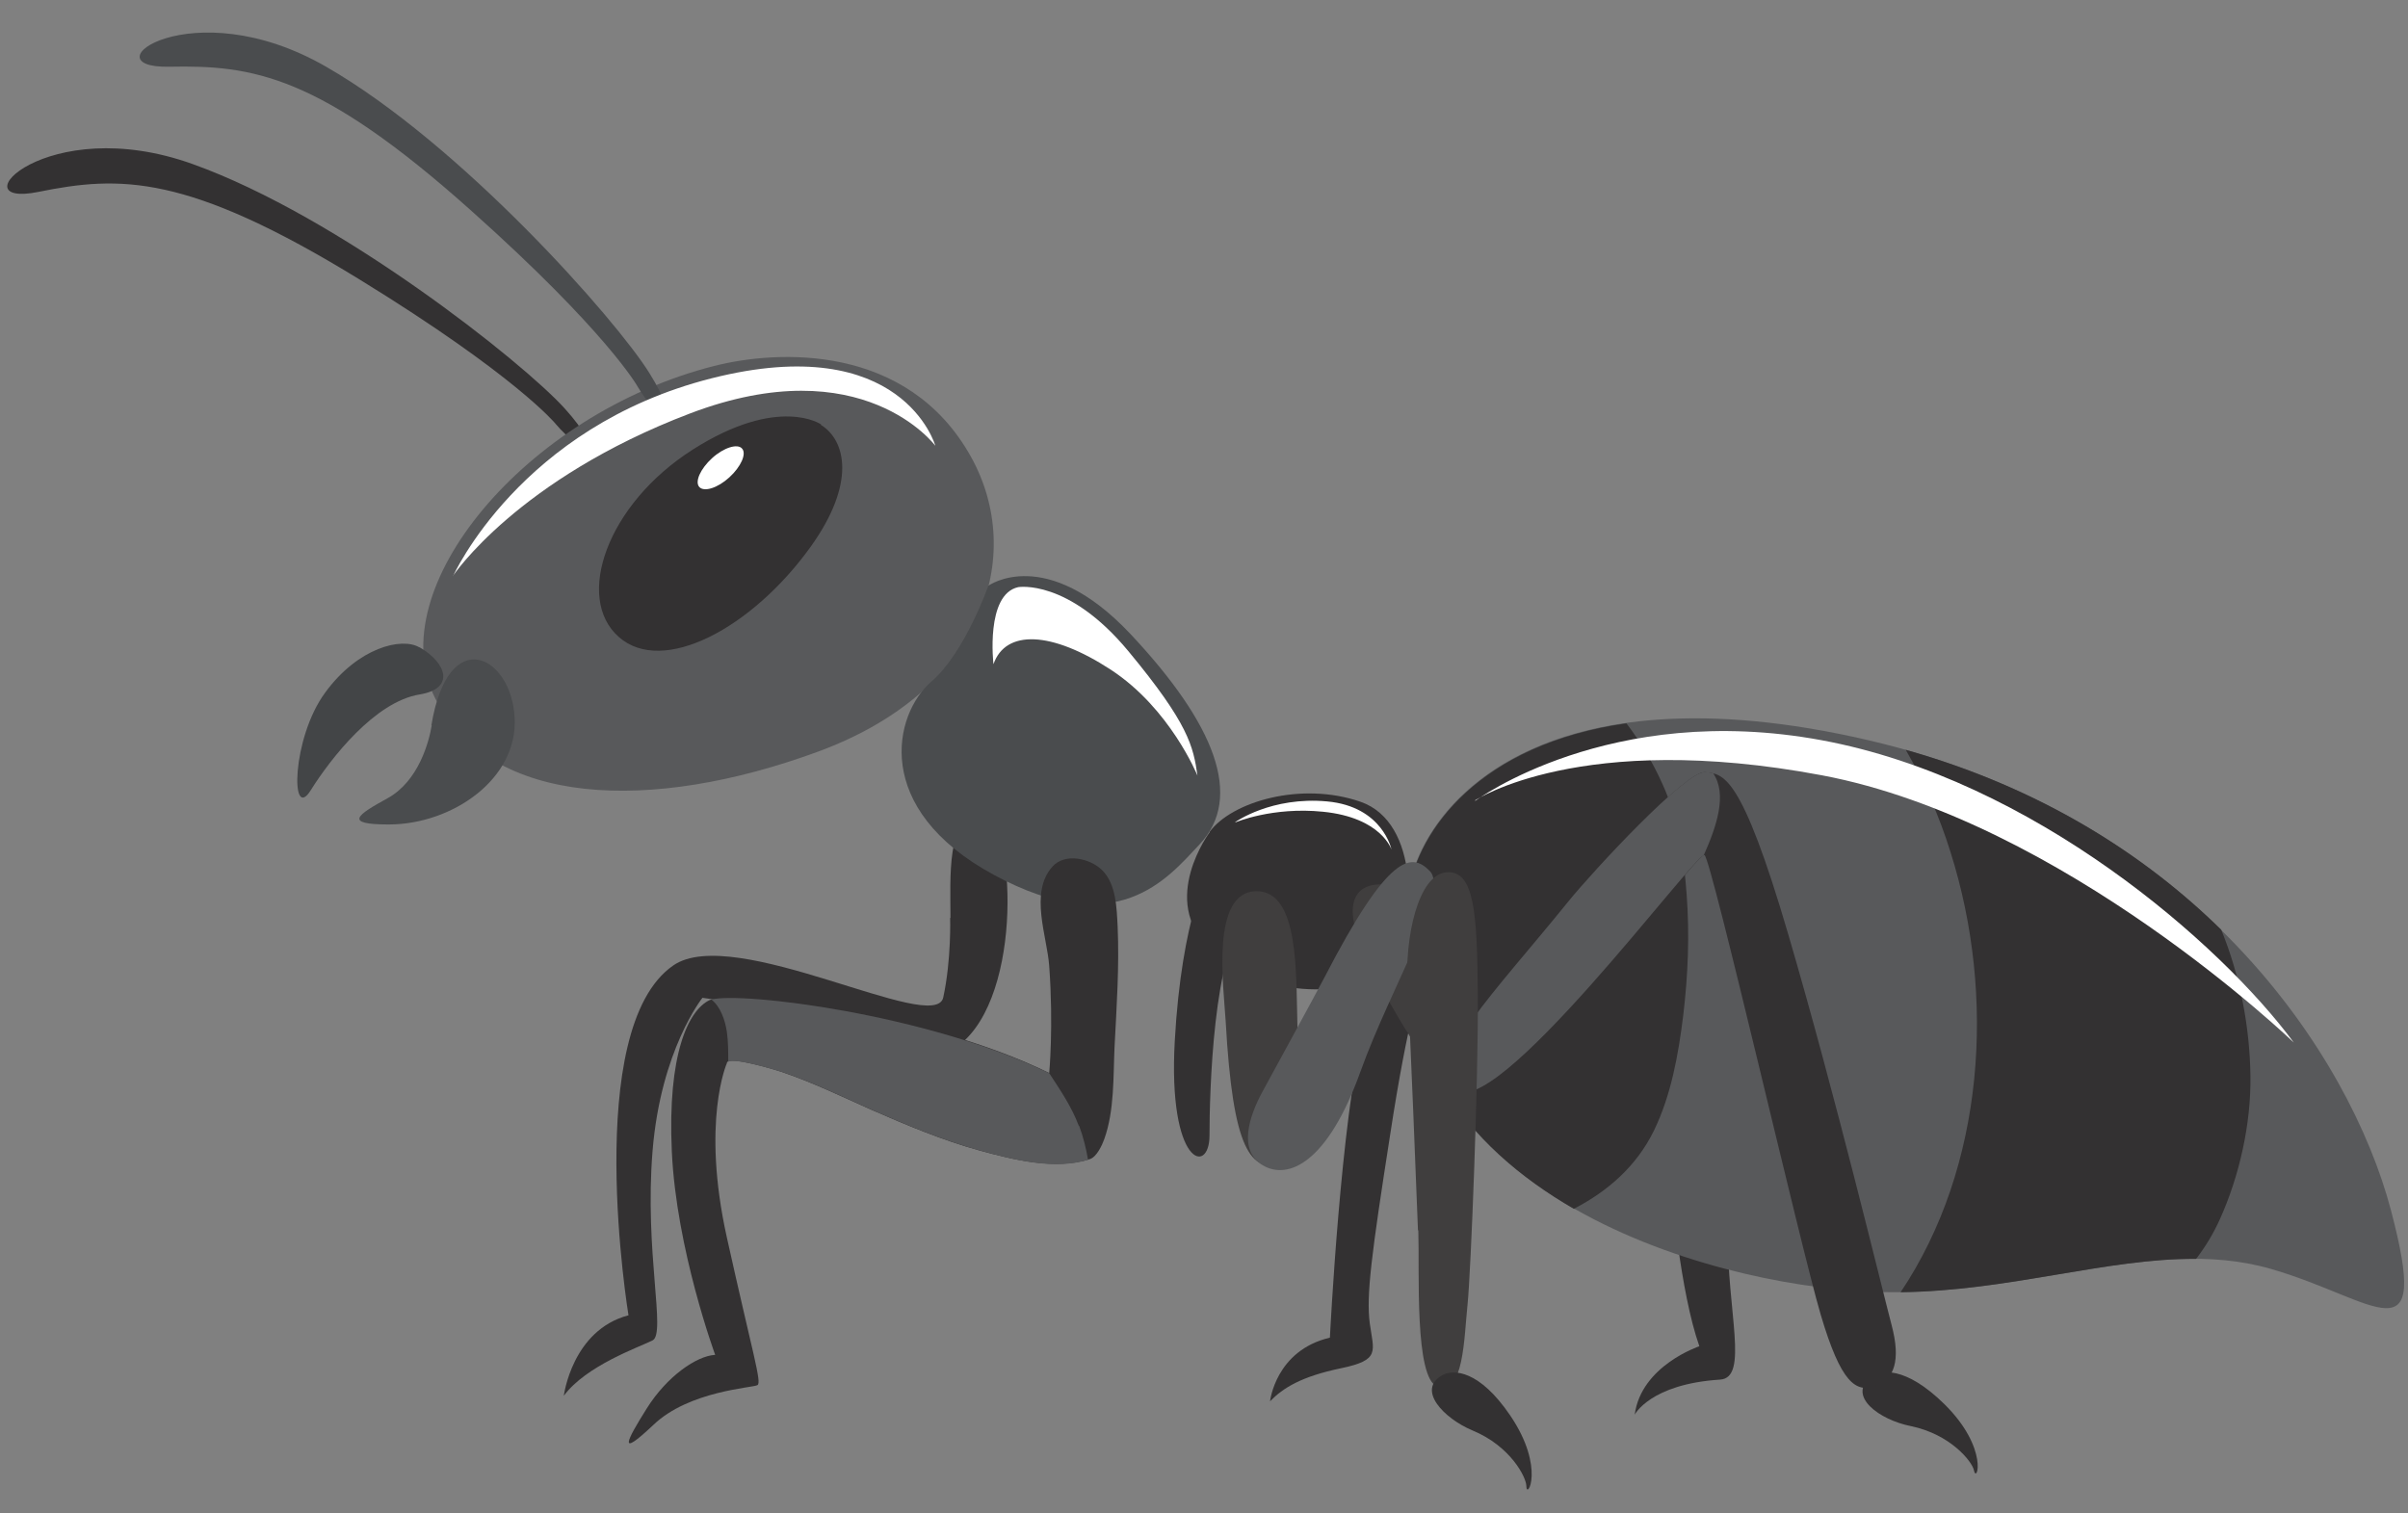 <svg width="70" height="44" viewBox="0 0 70 44" fill="none" xmlns="http://www.w3.org/2000/svg">
<rect x="0" y="0" width="70" height="44" fill="#808080" stroke="none"/>
<path d="M27.63 26.69C27.63 25.52 27.51 23.75 28.48 23.63C29.45 23.51 29.81 28.57 28.05 30.24C27.05 31.19 23.2 29.36 20.42 29.01C20.42 29.01 19.21 30.52 18.97 33.46C18.73 36.4 19.37 38.77 18.97 38.97C18.57 39.17 17.04 39.7 16.39 40.58C16.39 40.58 16.63 38.67 18.27 38.24C18.27 38.24 16.9 29.92 19.57 28.07C21.34 26.84 27.18 30.11 27.42 29C27.66 27.89 27.62 26.68 27.62 26.68L27.63 26.69Z" fill="#333132"/>
<path d="M35.16 25.2C35.16 25.2 34.35 26.65 34.15 30.27C33.95 33.89 35.16 34.18 35.16 33.01C35.16 31.84 35.26 27.53 36.27 26.65L35.16 25.2Z" fill="#333132"/>
<path d="M41.32 28.54C41.32 28.54 40.94 29.53 40.41 33C39.87 36.46 39.71 37.67 39.82 38.48C39.93 39.29 40.14 39.54 38.98 39.78C37.83 40.02 37.3 40.35 36.92 40.74C36.92 40.74 37.08 39.26 38.66 38.89C38.66 38.89 38.98 32.45 39.65 29.91C40.32 27.37 41.4 26.33 41.31 28.55L41.32 28.54Z" fill="#333132"/>
<path d="M48.59 34.58C48.59 34.58 48.84 37.56 49.4 39.14C49.4 39.14 47.71 39.7 47.52 41.13C47.52 41.13 47.97 40.24 50 40.11C50.85 40.06 50.2 38.12 50.23 35.82L48.59 34.58Z" fill="#333132"/>
<path d="M16.14 12.31C16.94 13.26 17.64 13.24 16.42 11.88C15.19 10.52 9.85 6.29 5.6 4.77C1.34 3.24 -1.26 6.06 1.11 5.58C3.48 5.1 5.43 5.04 10.46 8.13C15 10.92 16.15 12.32 16.15 12.32L16.14 12.31Z" fill="#333132"/>
<path d="M20.76 10.64C22.61 10.17 26.38 9.98 28.22 13.27C29.83 16.15 28.6 20.09 23.76 21.86C18.93 23.63 14.26 23.47 12.65 20.3C11.04 17.13 15.28 12.03 20.76 10.64Z" fill="#58595B"/>
<path d="M28.73 17.03C28.73 17.03 30.4 15.82 32.86 18.43C35.32 21.05 36.16 23.18 34.87 24.55C33.93 25.55 32.48 27.37 28.9 25.44C25.32 23.51 25.99 20.75 27.07 19.82C28.05 18.98 28.73 17.03 28.73 17.03Z" fill="#4A4C4E"/>
<path d="M35.16 24.19C35.8 23.31 37.82 22.71 39.55 23.31C41.28 23.91 41.16 26.85 40.48 27.9C39.8 28.95 36.95 29.26 35.17 27.58C33.68 26.17 35.17 24.19 35.17 24.19H35.16Z" fill="#333132"/>
<path d="M40.94 25.91C41.34 23.37 44.81 19.31 54.31 21.52C63.81 23.73 68.32 30.71 69.5 35.17C70.68 39.63 69.07 37.77 66.01 36.89C62.47 35.87 58.59 37.87 53.93 37.53C48.72 37.15 39.65 34.15 40.94 25.91Z" fill="#58595B"/>
<path d="M45.76 35.14C46.74 34.63 47.57 33.91 48.08 32.87C48.58 31.84 48.79 30.66 48.93 29.53C49.07 28.36 49.12 27.18 49.03 26C48.95 24.91 48.79 23.81 48.33 22.8C48.05 22.17 47.69 21.57 47.28 21.03C43 21.64 41.23 24.15 40.95 25.92C40.25 30.41 42.62 33.34 45.76 35.15V35.14Z" fill="#333132"/>
<path d="M63.84 36.6C64.11 36.25 64.34 35.87 64.53 35.45C65.1 34.19 65.44 32.67 65.42 31.28C65.4 29.86 65.12 28.37 64.57 27.03C62.34 24.84 59.33 22.91 55.4 21.8C55.94 22.74 56.38 23.74 56.7 24.77C58.03 28.97 57.69 33.93 55.25 37.57C58.43 37.53 61.24 36.58 63.84 36.6Z" fill="#333132"/>
<path d="M12.19 18.82C11.68 18.52 10.41 18.82 9.45 20.14C8.48 21.46 8.44 23.92 9.03 22.98C9.62 22.04 10.9 20.4 12.2 20.19C13.23 20.02 12.99 19.28 12.2 18.82H12.19Z" fill="#434547"/>
<path d="M12.55 21.09C12.47 21.57 12.17 22.7 11.28 23.2C10.39 23.69 9.96 23.97 11.3 23.97C13.15 23.97 15.07 22.64 14.96 20.85C14.86 19.06 13.03 18.11 12.54 21.09H12.55Z" fill="#4A4C4E"/>
<path d="M18.53 11.23C19.15 12.3 19.85 12.41 18.88 10.85C17.91 9.29 13.4 4.19 9.48 1.94C5.56 -0.32 2.5 1.99 4.92 1.94C7.34 1.89 9.27 2.17 13.67 6.1C17.64 9.64 18.53 11.23 18.53 11.23Z" fill="#4A4C4E"/>
<path d="M23.86 12.35C24.6 12.81 24.88 14.06 23.57 15.89C21.87 18.26 19.27 19.65 17.99 18.52C16.7 17.39 17.64 14.66 20.14 13.07C22.64 11.48 23.87 12.34 23.87 12.34L23.86 12.35Z" fill="#333132"/>
<path d="M30.5 31.2C30.5 31.2 30.63 29.84 30.5 28.08C30.44 27.23 29.92 25.95 30.59 25.2C30.96 24.78 31.7 24.96 32.04 25.3C32.45 25.71 32.46 26.39 32.49 26.94C32.54 28.1 32.46 29.27 32.4 30.43C32.36 31.29 32.4 32.29 32.1 33.12C32.04 33.29 31.88 33.64 31.68 33.7C30.67 34.02 29.47 33.72 28.48 33.45C27.39 33.15 26.35 32.71 25.32 32.26C24.47 31.88 23.62 31.47 22.74 31.17C22.66 31.14 21.13 30.66 21.13 30.91C21.13 30.91 20.38 32.6 21.13 35.98C21.88 39.36 22.15 40.19 22.02 40.27C21.89 40.35 20.03 40.43 18.99 41.43C17.94 42.42 18.21 41.89 18.8 40.95C19.39 40.01 20.25 39.42 20.79 39.39C20.79 39.39 19.66 36.32 19.53 33.48C19.4 30.64 20.01 29.38 20.62 29.08C21.23 28.78 26.84 29.4 30.51 31.2H30.5Z" fill="#333132"/>
<path d="M31.36 32.73C31.15 32.17 30.82 31.69 30.5 31.2C26.93 29.47 21.55 28.83 20.68 29.06C20.95 29.27 21.08 29.67 21.13 30C21.17 30.29 21.17 30.58 21.17 30.87C21.37 30.74 22.68 31.15 22.75 31.17C23.63 31.47 24.48 31.88 25.33 32.26C26.36 32.71 27.4 33.15 28.49 33.45C29.46 33.72 30.64 34.02 31.63 33.72C31.57 33.38 31.49 33.05 31.37 32.73H31.36Z" fill="#58595B"/>
<path d="M54.36 40.05C54.65 39.81 55.39 39.71 56.52 40.82C57.84 42.12 57.46 43.17 57.38 42.74C57.33 42.5 56.71 41.7 55.54 41.46C54.64 41.28 53.7 40.6 54.37 40.04L54.36 40.05Z" fill="#333132"/>
<path d="M40.15 25.71C41.37 25.71 43.41 30.92 42.77 31.54C42.13 32.16 40.83 30.04 39.83 28.08C38.98 26.42 39.28 25.71 40.15 25.71Z" fill="#403E3E"/>
<path d="M45.59 26.21C46.32 25.31 49.03 22.4 49.56 22.45C50.1 22.5 50.61 22.48 51.98 27.15C53.35 31.82 54.72 37.51 54.99 38.53C55.26 39.55 55.07 40.11 54.51 40.3C53.95 40.49 53.52 40.22 52.93 38.23C52.34 36.24 49.76 25 49.55 24.86C49.34 24.73 43.37 32.83 42.26 31.64C41.48 30.81 43.45 28.86 45.6 26.2L45.59 26.21Z" fill="#333132"/>
<path d="M49.53 24.86C49.9 24.03 50.22 23.09 49.8 22.48C49.72 22.46 49.64 22.45 49.56 22.45C49.02 22.4 46.32 25.31 45.59 26.21C43.44 28.87 41.47 30.82 42.25 31.65C43.36 32.83 49.32 24.74 49.54 24.87L49.53 24.86Z" fill="#58595B"/>
<path d="M35.63 29.69C35.57 28.68 35.19 25.94 36.51 25.91C37.79 25.89 37.67 28.33 37.72 30.02C37.78 31.71 38.23 33.57 37.29 33.84C36.35 34.1 35.84 33.44 35.63 29.69Z" fill="#403E3E"/>
<path d="M38.5 28.42C38.24 28.92 37.1 31 36.71 31.72C36.31 32.45 35.98 33.45 36.71 33.88C37.44 34.31 38.59 33.83 39.55 31.15C40.45 28.65 42.15 25.91 41.56 25.32C41.03 24.78 40.37 24.8 38.5 28.42Z" fill="#58595B"/>
<path d="M41.22 35.77C41.16 34.28 41.01 30.3 40.92 28.76C40.82 27.22 41.24 25.42 42.05 25.36C42.86 25.3 42.94 26.53 42.96 28.92C42.98 31.32 42.76 36.99 42.66 37.94C42.56 38.89 42.55 40.59 41.79 40.32C41.11 40.07 41.27 36.98 41.23 35.77H41.22Z" fill="#403E3E"/>
<path d="M41.93 39.98C42.26 39.8 43.01 39.84 43.9 41.15C44.94 42.68 44.37 43.63 44.37 43.2C44.37 42.96 43.92 42.05 42.81 41.59C41.97 41.24 41.17 40.4 41.93 39.98Z" fill="#333132"/>
<path d="M21.2 13.88C20.86 14.19 20.47 14.31 20.33 14.16C20.19 14.01 20.36 13.63 20.7 13.32C21.04 13.01 21.44 12.89 21.57 13.04C21.71 13.19 21.54 13.57 21.2 13.88Z" fill="white"/>
<path d="M13.17 16.75C13.17 16.75 15.12 12.41 20.68 11C26.24 9.59 27.19 12.96 27.19 12.96C27.19 12.96 25.08 10.11 20.06 12.02C15.04 13.93 13.17 16.74 13.17 16.74V16.75Z" fill="url(#paint0_linear_30_5344)"/>
<path d="M29.6 17.07C29.6 17.07 31.05 16.82 32.8 18.93C34.55 21.04 34.69 21.7 34.81 22.55C34.81 22.55 34.02 20.6 32.29 19.47C30.56 18.34 29.23 18.3 28.88 19.31C28.88 19.31 28.64 17.28 29.6 17.07Z" fill="url(#paint1_linear_30_5344)"/>
<path d="M35.91 23.9C35.91 23.9 36.96 23.15 38.58 23.3C40.2 23.45 40.45 24.7 40.45 24.7C40.45 24.7 40.16 23.77 38.46 23.6C36.99 23.45 35.91 23.91 35.91 23.91V23.9Z" fill="url(#paint2_linear_30_5344)"/>
<path d="M42.89 23.28C42.89 23.28 46.79 20.38 52.95 21.52C59.11 22.66 64.55 27.43 66.68 30.31C66.68 30.31 59.98 23.86 52.96 22.54C45.95 21.22 42.88 23.27 42.88 23.27L42.89 23.28Z" fill="url(#paint3_linear_30_5344)"/>
<defs>
<linearGradient id="paint0_linear_30_5344" x1="38.44" y1="-17.88" x2="14.84" y2="24.41" gradientUnits="userSpaceOnUse">
<stop stop-color="white"/>
<stop offset="0.6" stop-color="white"/>
<stop offset="1" stop-color="white"/>
</linearGradient>
<linearGradient id="paint1_linear_30_5344" x1="49.62" y1="-11.64" x2="26.02" y2="30.65" gradientUnits="userSpaceOnUse">
<stop stop-color="white"/>
<stop offset="0.6" stop-color="white"/>
<stop offset="1" stop-color="white"/>
</linearGradient>
<linearGradient id="paint2_linear_30_5344" x1="40.35" y1="11.04" x2="37.13" y2="30.69" gradientUnits="userSpaceOnUse">
<stop stop-color="white"/>
<stop offset="0.6" stop-color="white"/>
<stop offset="1" stop-color="white"/>
</linearGradient>
<linearGradient id="paint3_linear_30_5344" x1="69.92" y1="-0.31" x2="46.32" y2="41.97" gradientUnits="userSpaceOnUse">
<stop stop-color="white"/>
<stop offset="0.6" stop-color="white"/>
<stop offset="1" stop-color="white"/>
</linearGradient>
</defs>
</svg>
